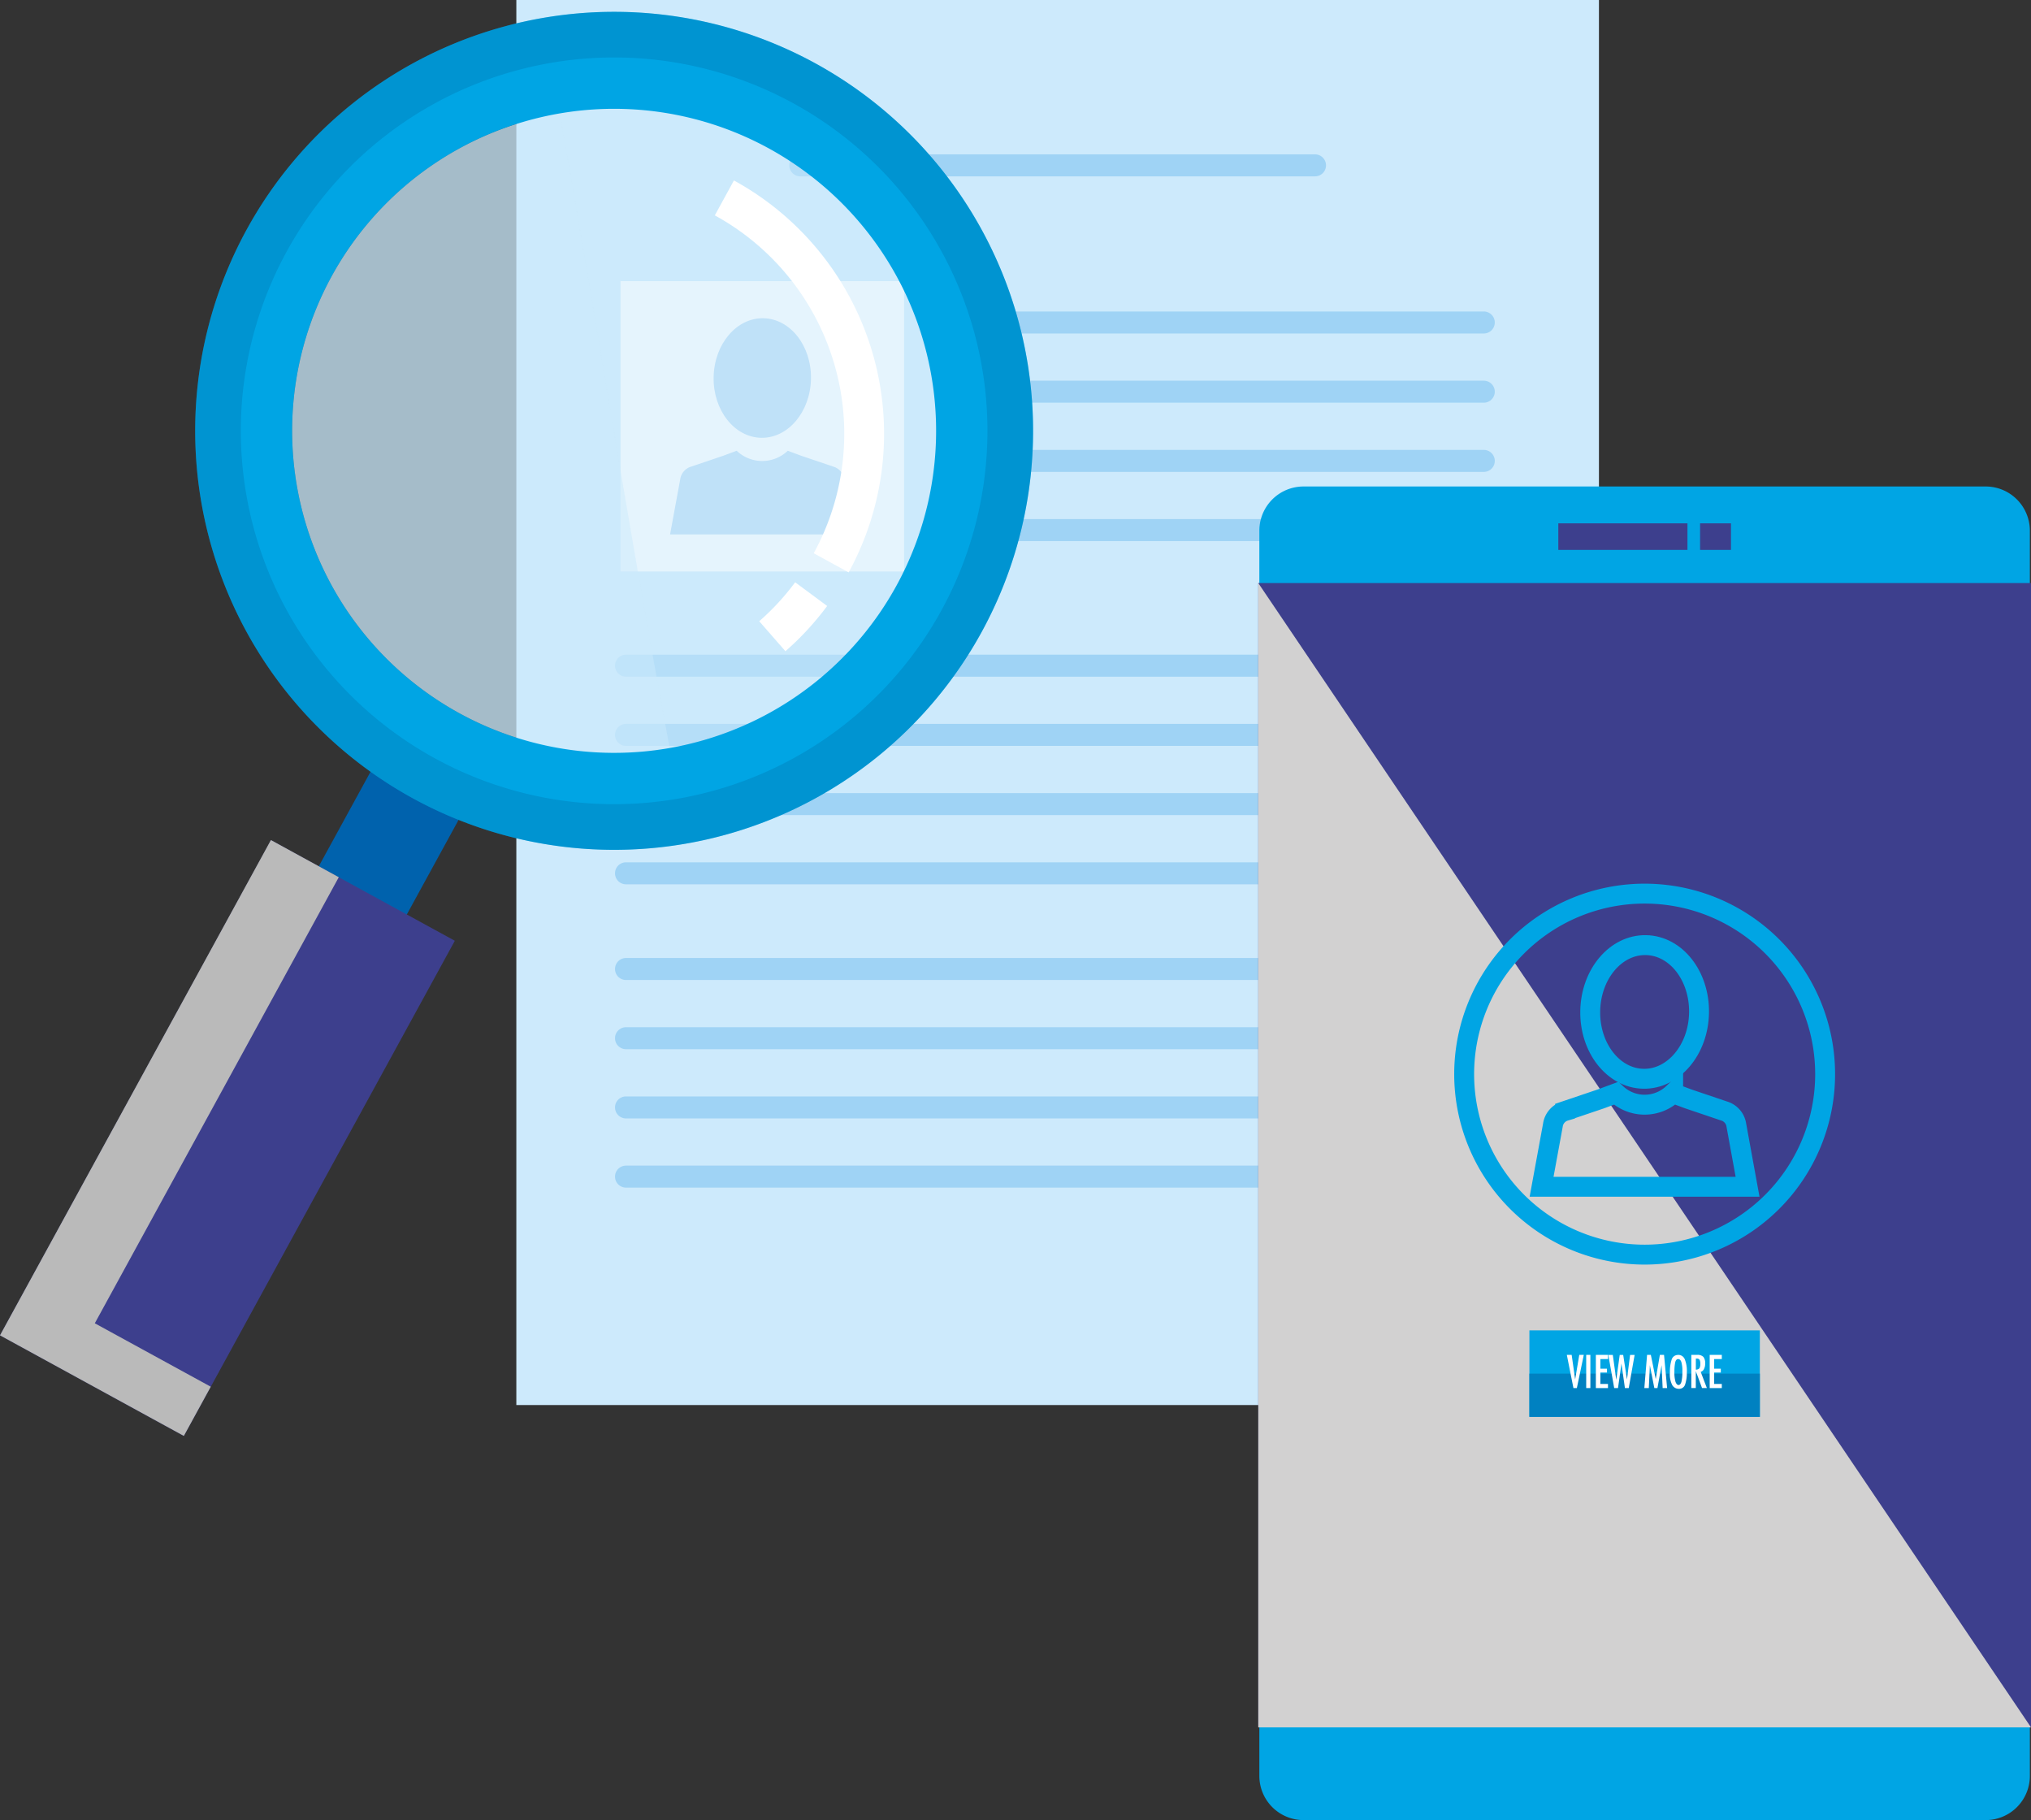 <svg xmlns="http://www.w3.org/2000/svg" width="153.043" height="137.133" viewBox="0 0 153.043 137.133">
  <rect x="0" y="0" width="153.043" height="137.133" fill="#333333" stroke="none"/>
  <defs>
    <style>
      .cls-1, .cls-12 {
        fill: #cdeafc;
      }

      .cls-2 {
        fill: #fff;
      }

      .cls-3 {
        fill: #b3d8f4;
      }

      .cls-4 {
        fill: #9fd3f5;
      }

      .cls-5 {
        fill: #00a5e4;
      }

      .cls-6 {
        fill: #3d3f8d;
      }

      .cls-7 {
        fill: #d2d1d1;
      }

      .cls-15, .cls-8, .cls-9 {
        fill: none;
        stroke-miterlimit: 10;
      }

      .cls-8 {
        stroke: #3d3f8d;
        stroke-width: 2px;
      }

      .cls-9 {
        stroke: #00a5e4;
        stroke-width: 1.5px;
      }

      .cls-10 {
        fill: #0081c1;
      }

      .cls-11 {
        fill: #0062ad;
      }

      .cls-12 {
        opacity: 0.5;
      }

      .cls-13 {
        fill: #006ba5;
        opacity: 0.3;
      }

      .cls-14 {
        fill: #bababa;
      }

      .cls-15 {
        stroke: #fff;
        stroke-width: 3px;
      }
    </style>
  </defs>
  <g id="Group_3126" data-name="Group 3126" transform="translate(-277.82 -60.943)">
    <g id="Group_3113" data-name="Group 3113" transform="translate(316.728 60.943)">
      <rect id="Rectangle_13621" data-name="Rectangle 13621" class="cls-1" width="81.578" height="105.862"/>
      <g id="Group_3112" data-name="Group 3112" transform="translate(7.436 21.182)">
        <g id="Group_3108" data-name="Group 3108" transform="translate(0.415)">
          <rect id="Rectangle_13622" data-name="Rectangle 13622" class="cls-2" width="21.366" height="21.875"/>
          <g id="Group_3107" data-name="Group 3107" transform="translate(3.739 2.793)">
            <g id="Group_3106" data-name="Group 3106">
              <path id="Path_5872" data-name="Path 5872" class="cls-3" d="M348.44,101.765a1.173,1.173,0,0,0-.827-.959L345.2,99.99l-1.022-.381a2.787,2.787,0,0,1-3.851,0l-1.024.381-2.41.816a1.168,1.168,0,0,0-.822.959l-.762,4.147H349.2Z" transform="translate(-335.314 -89.623)"/>
              <path id="Path_5873" data-name="Path 5873" class="cls-3" d="M346.38,92.812c-.047,2.489-1.726,4.476-3.751,4.438s-3.632-2.085-3.585-4.574,1.727-4.473,3.752-4.435S346.427,90.323,346.38,92.812Z" transform="translate(-335.768 -88.239)"/>
            </g>
          </g>
        </g>
        <g id="Group_3109" data-name="Group 3109" transform="translate(25.85 2.287)">
          <path id="Path_5874" data-name="Path 5874" class="cls-4" d="M400.459,88.492a.83.83,0,0,1-.83.83H360.845a.829.829,0,0,1-.829-.83h0a.828.828,0,0,1,.829-.828h38.784a.829.829,0,0,1,.83.828Z" transform="translate(-360.016 -87.664)"/>
          <path id="Path_5875" data-name="Path 5875" class="cls-4" d="M400.459,94.429a.83.83,0,0,1-.83.829H360.845a.828.828,0,0,1-.829-.829h0a.827.827,0,0,1,.829-.828h38.784a.828.828,0,0,1,.83.828Z" transform="translate(-360.016 -88.386)"/>
          <path id="Path_5876" data-name="Path 5876" class="cls-4" d="M400.459,100.365a.829.829,0,0,1-.83.83H360.845a.828.828,0,0,1-.829-.83h0a.827.827,0,0,1,.829-.827h38.784A.829.829,0,0,1,400.459,100.365Z" transform="translate(-360.016 -89.109)"/>
          <path id="Path_5877" data-name="Path 5877" class="cls-4" d="M400.459,106.3a.83.83,0,0,1-.83.829H360.845a.828.828,0,0,1-.829-.829h0a.827.827,0,0,1,.829-.828h38.784a.828.828,0,0,1,.83.828Z" transform="translate(-360.016 -89.831)"/>
        </g>
        <g id="Group_3110" data-name="Group 3110" transform="translate(0 28.144)">
          <path id="Path_5878" data-name="Path 5878" class="cls-4" d="M396.878,117.932a.83.83,0,0,1-.83.829H331.412a.829.829,0,0,1-.828-.829h0a.829.829,0,0,1,.828-.829h64.636a.829.829,0,0,1,.83.829Z" transform="translate(-330.584 -117.103)"/>
          <path id="Path_5879" data-name="Path 5879" class="cls-4" d="M396.878,123.868a.829.829,0,0,1-.83.83H331.412a.829.829,0,0,1-.828-.83h0a.829.829,0,0,1,.828-.828h64.636a.829.829,0,0,1,.83.828Z" transform="translate(-330.584 -117.825)"/>
          <path id="Path_5880" data-name="Path 5880" class="cls-4" d="M396.878,129.806a.83.83,0,0,1-.83.829H331.412a.829.829,0,0,1-.828-.829h0a.829.829,0,0,1,.828-.829h64.636a.83.83,0,0,1,.83.829Z" transform="translate(-330.584 -118.548)"/>
          <path id="Path_5881" data-name="Path 5881" class="cls-4" d="M396.878,135.742a.829.829,0,0,1-.83.83H331.412a.829.829,0,0,1-.828-.83h0a.829.829,0,0,1,.828-.828h64.636A.829.829,0,0,1,396.878,135.742Z" transform="translate(-330.584 -119.27)"/>
        </g>
        <g id="Group_3111" data-name="Group 3111" transform="translate(0 50.998)">
          <path id="Path_5882" data-name="Path 5882" class="cls-4" d="M396.878,143.951a.83.83,0,0,1-.83.83H331.412a.829.829,0,0,1-.828-.83h0a.829.829,0,0,1,.828-.828h64.636a.829.829,0,0,1,.83.828Z" transform="translate(-330.584 -143.123)"/>
          <path id="Path_5883" data-name="Path 5883" class="cls-4" d="M396.878,149.889a.829.829,0,0,1-.83.828H331.412a.829.829,0,0,1-.828-.828h0a.828.828,0,0,1,.828-.828h64.636a.828.828,0,0,1,.83.828Z" transform="translate(-330.584 -143.846)"/>
          <path id="Path_5884" data-name="Path 5884" class="cls-4" d="M396.878,155.825a.83.83,0,0,1-.83.83H331.412a.829.829,0,0,1-.828-.83h0a.829.829,0,0,1,.828-.828h64.636a.829.829,0,0,1,.83.828Z" transform="translate(-330.584 -144.568)"/>
          <path id="Path_5885" data-name="Path 5885" class="cls-4" d="M396.878,161.763a.829.829,0,0,1-.83.828H331.412a.829.829,0,0,1-.828-.828h0a.828.828,0,0,1,.828-.828h64.636a.828.828,0,0,1,.83.828Z" transform="translate(-330.584 -145.291)"/>
        </g>
      </g>
      <path id="Path_5886" data-name="Path 5886" class="cls-4" d="M385.979,75.014a.829.829,0,0,1-.828.828H346.366a.828.828,0,0,1-.83-.828h0a.828.828,0,0,1,.83-.829h38.785A.829.829,0,0,1,385.979,75.014Z" transform="translate(-324.968 -62.555)"/>
    </g>
    <g id="Group_3122" data-name="Group 3122" transform="translate(372.635 97.597)">
      <g id="Group_3121" data-name="Group 3121">
        <path id="Rectangle_13623" data-name="Rectangle 13623" class="cls-5" d="M3.33,0h51.4a3.331,3.331,0,0,1,3.331,3.331V97.15a3.329,3.329,0,0,1-3.329,3.329H3.33A3.33,3.33,0,0,1,0,97.149V3.33A3.33,3.33,0,0,1,3.33,0Z" transform="translate(0.081)"/>
        <rect id="Rectangle_13624" data-name="Rectangle 13624" class="cls-6" width="58.228" height="86.217" transform="translate(0 7.276)"/>
        <path id="Path_5887" data-name="Path 5887" class="cls-7" d="M385.772,110.96v86.217H444Z" transform="translate(-385.772 -103.684)"/>
        <g id="Group_3114" data-name="Group 3114" transform="translate(22.609 3.777)">
          <line id="Line_71" data-name="Line 71" class="cls-8" x2="9.732"/>
          <line id="Line_72" data-name="Line 72" class="cls-8" x2="2.328" transform="translate(10.684)"/>
        </g>
        <g id="Group_3120" data-name="Group 3120" transform="translate(15.514 30.67)">
          <g id="Group_3117" data-name="Group 3117">
            <g id="Group_3116" data-name="Group 3116">
              <g id="Group_3115" data-name="Group 3115" transform="translate(5.839 3.884)">
                <path id="Path_5888" data-name="Path 5888" class="cls-9" d="M424.755,157.136a1.31,1.31,0,0,0-.923-1.072l-2.7-.913-1.14-.425a3.113,3.113,0,0,1-4.3,0l-1.144.425-2.7.913a1.3,1.3,0,0,0-.918,1.072l-.851,4.635H425.6Z" transform="translate(-410.083 -143.564)"/>
                <path id="Path_5889" data-name="Path 5889" class="cls-9" d="M422.451,147.128c-.054,2.783-1.929,5-4.193,4.96s-4.06-2.329-4.007-5.113,1.928-5,4.2-4.957S422.5,144.345,422.451,147.128Z" transform="translate(-410.59 -142.017)"/>
              </g>
              <path id="Path_5890" data-name="Path 5890" class="cls-9" d="M430.636,151.2a13.6,13.6,0,1,1-13.6-13.6,13.6,13.6,0,0,1,13.6,13.6Z" transform="translate(-403.435 -137.595)"/>
            </g>
          </g>
          <g id="Group_3119" data-name="Group 3119" transform="translate(4.917 32.912)">
            <rect id="Rectangle_13625" data-name="Rectangle 13625" class="cls-5" width="17.365" height="6.517"/>
            <rect id="Rectangle_13626" data-name="Rectangle 13626" class="cls-10" width="17.365" height="3.259" transform="translate(0 3.258)"/>
            <g id="Group_3118" data-name="Group 3118" transform="translate(2.82 1.846)">
              <path id="Path_5891" data-name="Path 5891" class="cls-2" d="M412.244,177.169h.365l.262,1.851.311-1.851h.341l-.523,2.5h-.258Z" transform="translate(-412.244 -177.169)"/>
              <path id="Path_5892" data-name="Path 5892" class="cls-2" d="M413.906,177.169h.314v2.5h-.314Z" transform="translate(-412.446 -177.169)"/>
              <path id="Path_5893" data-name="Path 5893" class="cls-2" d="M414.735,177.169h.913v.314h-.575v.728h.5v.289h-.5v.86h.575v.311h-.913Z" transform="translate(-412.547 -177.169)"/>
              <path id="Path_5894" data-name="Path 5894" class="cls-2" d="M416.534,179.671h-.287l-.444-2.5h.338l.261,1.878.262-1.878h.261l.285,1.851.235-1.851h.342l-.444,2.5h-.288l-.262-1.85Z" transform="translate(-412.677 -177.169)"/>
              <path id="Path_5895" data-name="Path 5895" class="cls-2" d="M419.1,177.169h.284l.368,1.824.312-1.824h.314l.232,2.5h-.337l-.08-1.721-.311,1.721h-.235l-.337-1.721-.08,1.721h-.336Z" transform="translate(-413.053 -177.169)"/>
              <path id="Path_5896" data-name="Path 5896" class="cls-2" d="M421.711,177.169a.526.526,0,0,1,.493.323,2.308,2.308,0,0,1,.159.985,2.774,2.774,0,0,1-.122.9.469.469,0,0,1-.477.35.569.569,0,0,1-.494-.27,1.778,1.778,0,0,1-.184-.952,3,3,0,0,1,.127-.958.49.49,0,0,1,.5-.372Zm0,.314c-.118,0-.194.1-.23.278a3.4,3.4,0,0,0-.054.663,2.466,2.466,0,0,0,.087.79c.06.15.134.226.224.226s.177-.084.221-.253a3.217,3.217,0,0,0,.067-.763,2.317,2.317,0,0,0-.079-.724c-.054-.142-.132-.213-.235-.213Z" transform="translate(-413.32 -177.169)"/>
              <path id="Path_5897" data-name="Path 5897" class="cls-2" d="M422.925,177.169h.444a.61.61,0,0,1,.466.153.751.751,0,0,1,.133.5.872.872,0,0,1-.091.419.387.387,0,0,1-.246.206l.466,1.221h-.365l-.47-1.278v1.278h-.337Zm.616,1a.651.651,0,0,0,.062-.318.68.68,0,0,0-.049-.3.226.226,0,0,0-.222-.1H423.3a.149.149,0,0,0-.035,0v.83a.329.329,0,0,0,.276-.112Z" transform="translate(-413.544 -177.169)"/>
              <path id="Path_5898" data-name="Path 5898" class="cls-2" d="M424.5,177.169h.913v.314h-.575v.728h.5v.289h-.5v.86h.575v.311H424.5Z" transform="translate(-413.735 -177.169)"/>
            </g>
          </g>
        </g>
      </g>
    </g>
    <g id="Group_3125" data-name="Group 3125" transform="translate(277.82 61.829)">
      <rect id="Rectangle_13627" data-name="Rectangle 13627" class="cls-11" width="11.233" height="7.562" transform="translate(23.354 65.604) rotate(-61.307)"/>
      <g id="Group_3123" data-name="Group 3123" transform="translate(14.703)">
        <path id="Path_5899" data-name="Path 5899" class="cls-12" d="M348.433,106.182a24.263,24.263,0,1,1-9.641-32.93,24.263,24.263,0,0,1,9.641,32.93Z" transform="translate(-295.573 -62.964)"/>
        <path id="Path_5900" data-name="Path 5900" class="cls-12" d="M323.054,70.679a24.257,24.257,0,1,0,8.282,47.8C328.342,102.6,325.861,86.6,323.054,70.679Z" transform="translate(-295.573 -63.014)"/>
        <path id="Path_5901" data-name="Path 5901" class="cls-5" d="M341.286,65.831a31.569,31.569,0,1,0,12.545,42.847,31.569,31.569,0,0,0-12.545-42.847Zm-26.794,48.983a24.263,24.263,0,1,1,32.929-9.644,24.263,24.263,0,0,1-32.929,9.644Z" transform="translate(-294.561 -61.952)"/>
      </g>
      <path id="Path_5902" data-name="Path 5902" class="cls-13" d="M341.286,65.831a31.569,31.569,0,1,0,12.545,42.847,31.569,31.569,0,0,0-12.545-42.847Zm-28.65,52.375a28.13,28.13,0,1,1,38.177-11.18,28.13,28.13,0,0,1-38.177,11.18Z" transform="translate(-279.857 -61.952)"/>
      <rect id="Rectangle_13628" data-name="Rectangle 13628" class="cls-6" width="42.533" height="15.79" transform="translate(0.001 99.725) rotate(-61.307)"/>
      <path id="Path_5903" data-name="Path 5903" class="cls-14" d="M284.964,169.415l18.384-33.609-5.115-2.8L277.82,170.324l13.853,7.577,2.028-3.707Z" transform="translate(-277.82 -70.599)"/>
      <g id="Group_3124" data-name="Group 3124" transform="translate(54.584 14.026)">
        <path id="Path_5904" data-name="Path 5904" class="cls-15" d="M347.008,111.909a20.1,20.1,0,0,1-2.926,3.172" transform="translate(-340.468 -82.057)"/>
        <path id="Path_5905" data-name="Path 5905" class="cls-15" d="M339.967,77.921a20.257,20.257,0,0,1,8.049,27.492" transform="translate(-339.967 -77.921)"/>
      </g>
    </g>
  </g>
</svg>
